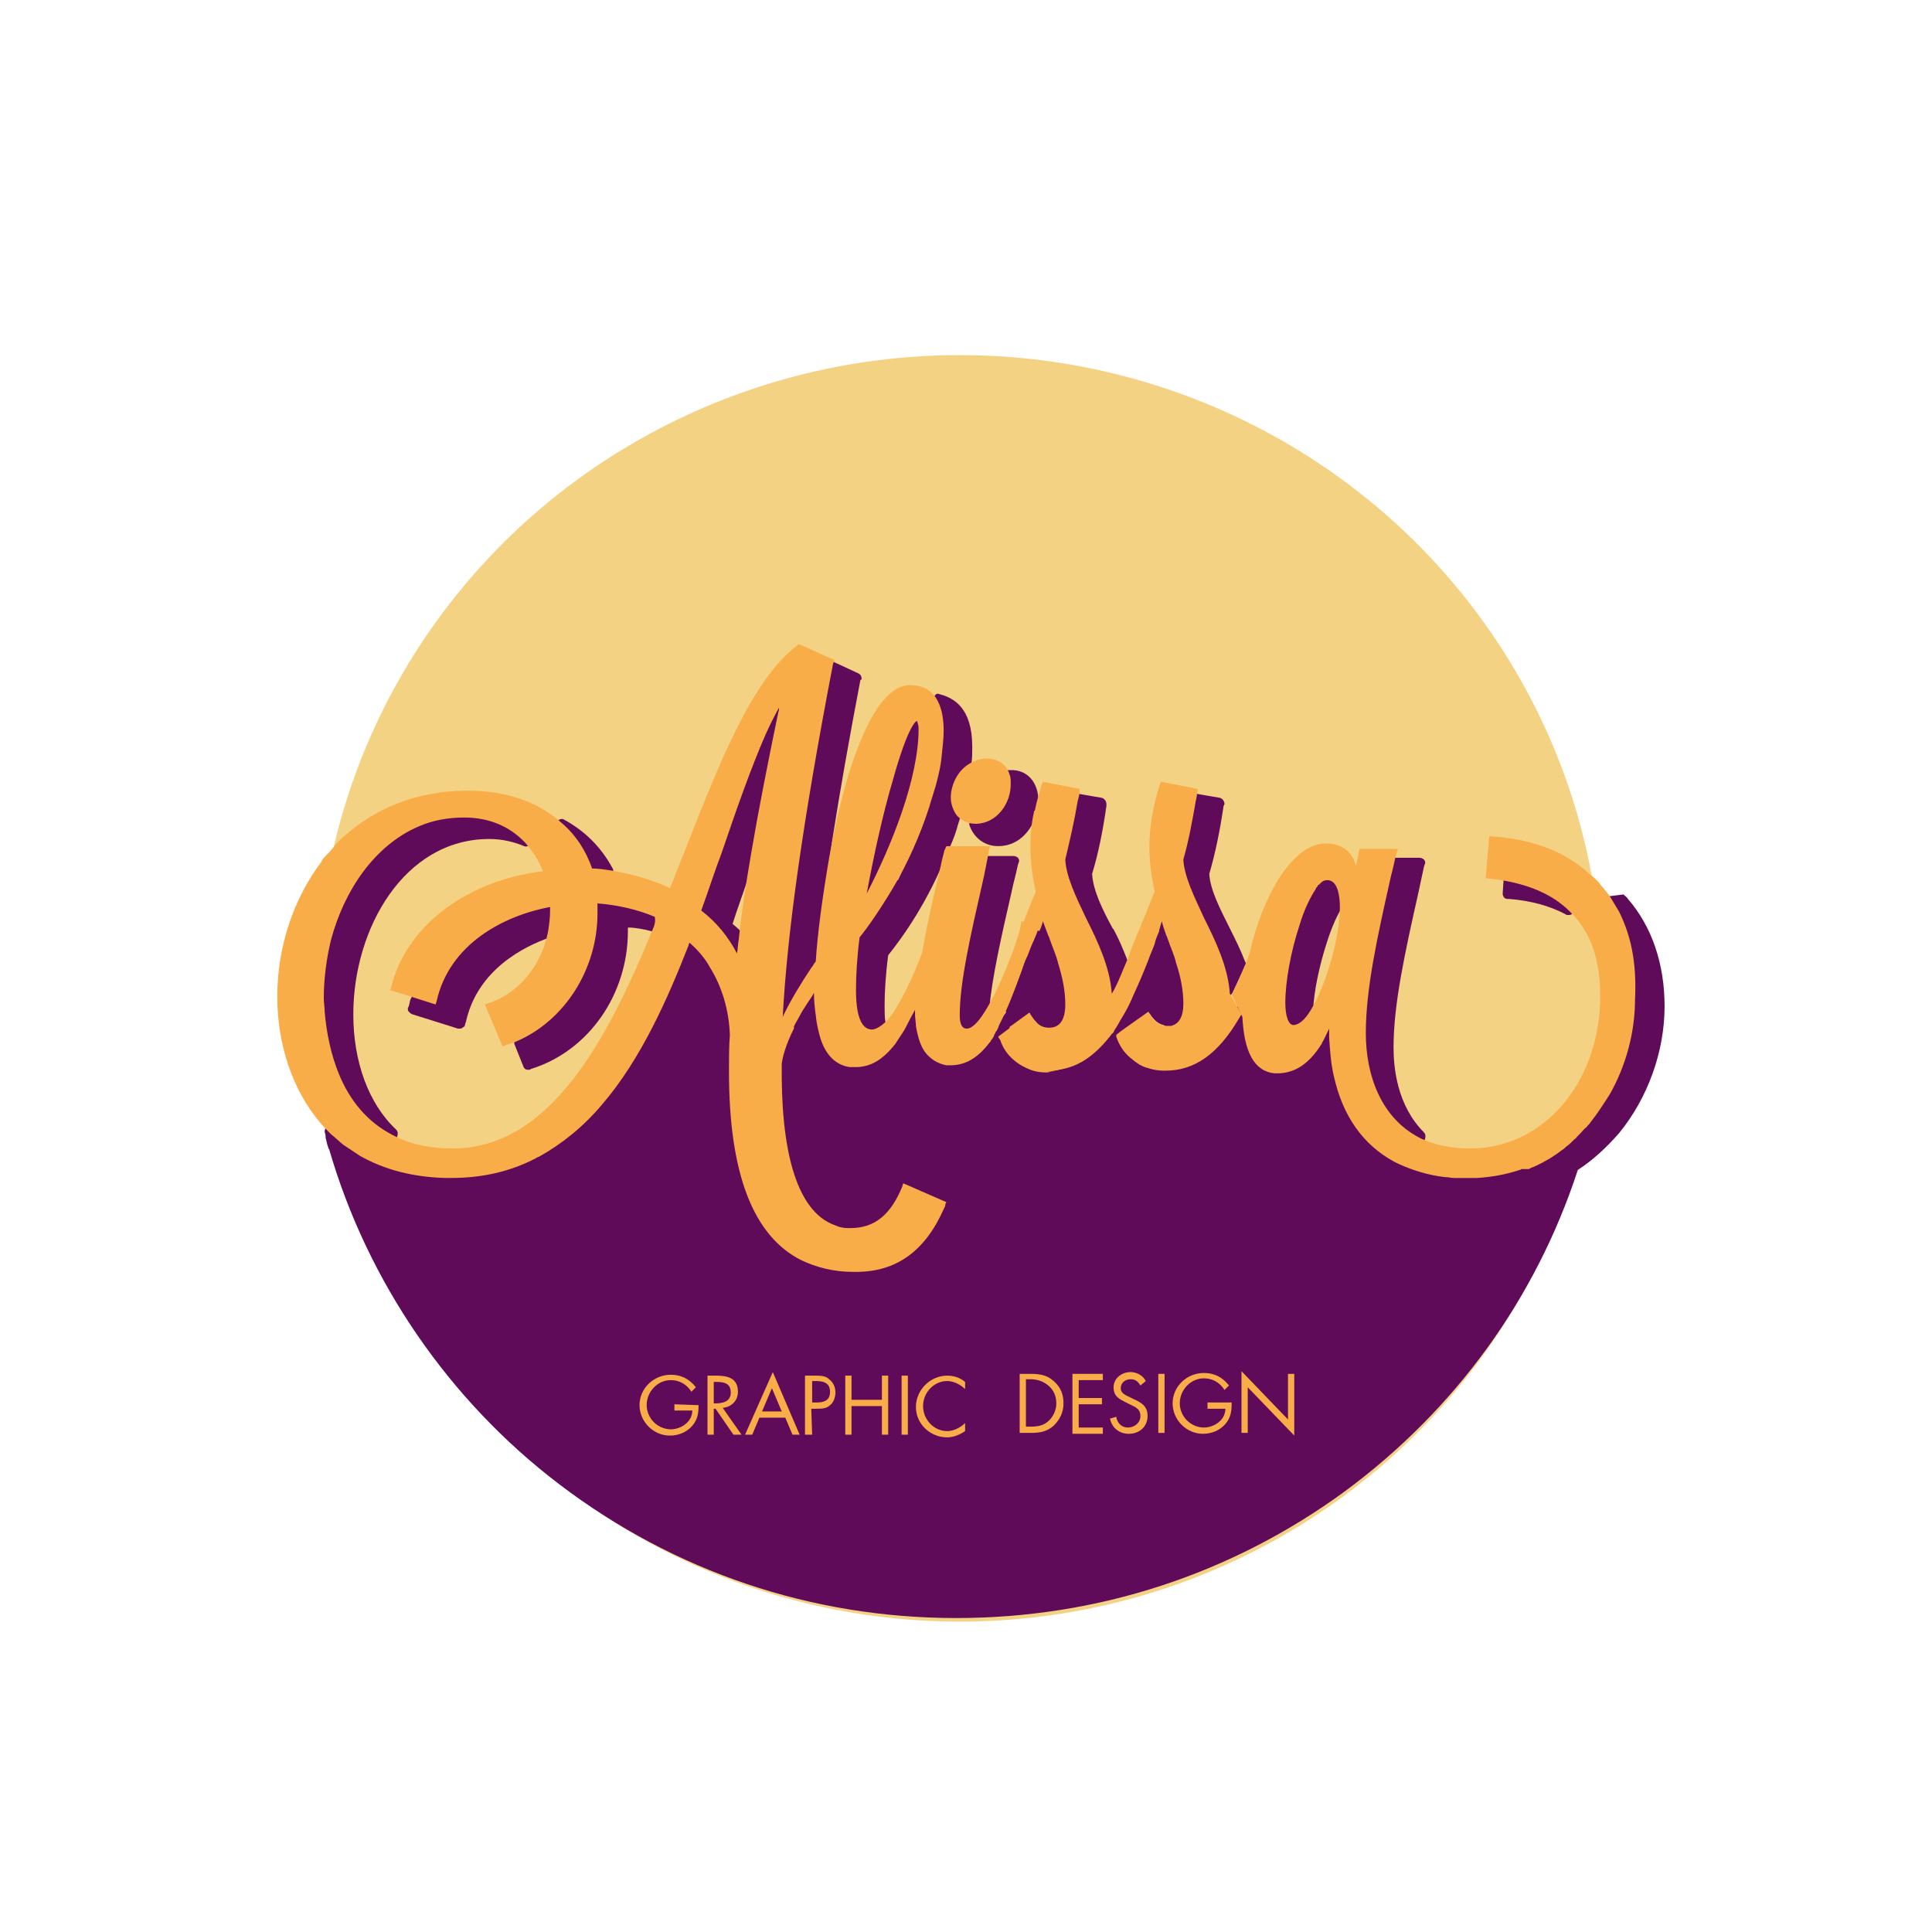 <?xml version="1.0" encoding="utf-8"?>
<!-- Generator: Adobe Illustrator 17.1.0, SVG Export Plug-In . SVG Version: 6.00 Build 0)  -->
<!DOCTYPE svg PUBLIC "-//W3C//DTD SVG 1.1//EN" "http://www.w3.org/Graphics/SVG/1.1/DTD/svg11.dtd">
<svg version="1.1" id="Layer_1" xmlns="http://www.w3.org/2000/svg" xmlns:xlink="http://www.w3.org/1999/xlink" x="0px" y="0px"
	 viewBox="0 0 216 216" enable-background="new 0 0 216 216" xml:space="preserve">
<ellipse fill="#F4D284" cx="107.3" cy="110.5" rx="71.8" ry="70.8"/>
<path fill="#91C84A" d="M73,134L73,134C73,134,73,134,73,134C73,134,73,134,73,134z"/>
<g>
	<g>
		<g>
			<path fill="#600A5A" d="M170,130.3C170,130.3,170,130.3,170,130.3C170.1,130.3,170.1,130.3,170,130.3
				C170.1,130.2,170.1,130.2,170,130.3z M170,130.3C170,130.3,170,130.3,170,130.3C170,130.3,170,130.3,170,130.3
				C170,130.3,170,130.3,170,130.3z M120.8,118.6C120.8,118.6,120.8,118.6,120.8,118.6L120.8,118.6
				C120.8,118.5,120.8,118.5,120.8,118.6z M120.8,118.6L120.8,118.6C120.8,118.5,120.8,118.6,120.8,118.6
				C120.8,118.6,120.8,118.6,120.8,118.6z"/>
			<path fill="#600A5A" d="M170.7,129.4L170.7,129.4L170.7,129.4l0.1,0l0,0v0l0,0l0-0.1C170.8,129.3,170.8,129.3,170.7,129.4z
				 M170.7,129.4C170.6,129.4,170.6,129.4,170.7,129.4c-0.1,0-0.1,0-0.1,0c0,0,0,0,0,0c0,0,0,0-0.1,0c0,0,0,0,0,0
				C170.5,129.4,170.5,129.4,170.7,129.4C170.6,129.4,170.6,129.4,170.7,129.4C170.7,129.4,170.7,129.4,170.7,129.4L170.7,129.4
				C170.7,129.4,170.7,129.4,170.7,129.4z M170.3,129.5L170.3,129.5C170.3,129.5,170.3,129.5,170.3,129.5z M170.3,129.5
				C170.3,129.5,170.3,129.5,170.3,129.5L170.3,129.5C170.2,129.5,170.2,129.5,170.3,129.5c-0.1,0-0.1,0-0.1,0h0
				C170.2,129.6,170.2,129.6,170.3,129.5L170.3,129.5C170.3,129.6,170.3,129.5,170.3,129.5L170.3,129.5L170.3,129.5z M170,130.3
				C170,130.3,170,130.3,170,130.3C170.1,130.3,170.1,130.3,170,130.3C170.1,130.2,170.1,130.2,170,130.3z M170,130.3
				C170,130.3,170,130.3,170,130.3C170,130.3,170,130.3,170,130.3C170,130.3,170,130.3,170,130.3z M169.8,129.7
				C169.8,129.7,169.8,129.7,169.8,129.7C169.8,129.7,169.8,129.7,169.8,129.7C169.8,129.7,169.8,129.7,169.8,129.7z M169.7,129.7
				C169.8,129.7,169.8,129.7,169.7,129.7L169.7,129.7C169.8,129.7,169.7,129.7,169.7,129.7L169.7,129.7z M120.8,118.6
				C120.8,118.6,120.8,118.6,120.8,118.6L120.8,118.6C120.8,118.5,120.8,118.5,120.8,118.6z M120.8,118.6L120.8,118.6
				C120.8,118.5,120.8,118.6,120.8,118.6C120.8,118.6,120.8,118.6,120.8,118.6z"/>
		</g>
		<g>
			<path fill="#600A5A" d="M170,130.3C170,130.3,170,130.3,170,130.3C170.1,130.3,170.1,130.3,170,130.3
				C170.1,130.2,170.1,130.2,170,130.3z M170,130.3C170,130.3,170,130.3,170,130.3C170,130.3,170,130.3,170,130.3
				C170,130.3,170,130.3,170,130.3z"/>
			<path fill="#600A5A" d="M62.1,101.5v0.5c0,0.8-0.1,1.6-0.2,2.3c0,0.2-0.2,0.4-0.4,0.5c-2.9,1-8.1,3.6-9.4,9.4l-0.1,0.3
				c0,0.2-0.1,0.3-0.3,0.4c-0.1,0.1-0.2,0.1-0.3,0.1c-0.1,0-0.1,0-0.2,0l-5.1-1.6c-0.1,0-0.1-0.1-0.2-0.1l0,0
				c-0.1-0.1-0.1-0.1-0.2-0.2c-0.1-0.1-0.1-0.2-0.1-0.3v0c0-0.1,0-0.1,0-0.1l0.1-0.2c0.1-0.3,0.1-0.5,0.2-0.8
				c0.1-0.1,0.1-0.3,0.3-0.4s0.3-0.1,0.4-0.1l1.6,0.5c1.6-6.4,7.8-9.7,13-10.7c0,0,0.1,0,0.1,0c0.1,0,0.1,0,0.2,0
				c0.1,0,0.2,0.1,0.2,0.1l0,0c0.1,0.1,0.1,0.1,0.2,0.2C62.1,101.3,62.1,101.4,62.1,101.5z"/>
			<path fill="#600A5A" d="M108.7,83.5c0,0.6,0,1.3-0.1,1.9c0,0.2-0.1,0.3-0.2,0.4c-1,0.7-1.6,2-1.6,3.2c0,0.6,0.2,1.2,0.5,1.6
				c0.1,0.1,0.1,0.2,0.1,0.4c0,0.1,0,0.1,0,0.2c-0.1,0.4-0.2,0.7-0.3,1c-0.2,0.8-0.5,1.6-0.9,2.5c-0.1,0.1-0.1,0.3-0.2,0.4
				c-2.2,5.7-5.1,9.7-6.7,11.7c-0.3,2.3-0.4,4.2-0.4,5.6c0,0.7,0,1.4,0.1,1.9c0,0.2-0.1,0.4-0.2,0.5c-0.5,0.4-1,0.6-1.4,0.6
				c-2.1,0-2.3-2.8-2.3-4.9c0-1.6,0.1-3.4,0.4-5.9c0-0.1,0.1-0.2,0.1-0.3c0.8-1,2.3-2.9,3.9-5.7c0.1-0.2,0.4-0.4,0.7-0.3
				c0.1,0,0.1,0.1,0.2,0.1c1.7-3.7,4-9.5,4.3-14.4c0,0,0,0,0-0.1c0.1-0.9,0.2-1.7,0.2-2.5c0-1.3-0.2-2.2-0.5-3
				c-0.1-0.2-0.1-0.4,0.1-0.6c0.1-0.2,0.3-0.3,0.5-0.2C106.6,78,108.7,79.1,108.7,83.5z"/>
			<path fill="#600A5A" d="M169.8,129.7C169.8,129.7,169.8,129.7,169.8,129.7C169.8,129.7,169.8,129.7,169.8,129.7
				C169.8,129.7,169.8,129.7,169.8,129.7z M169.7,129.7C169.8,129.7,169.8,129.7,169.7,129.7L169.7,129.7
				C169.8,129.7,169.7,129.7,169.7,129.7L169.7,129.7z M170,130.3C170,130.3,170,130.3,170,130.3C170.1,130.3,170.1,130.3,170,130.3
				C170.1,130.2,170.1,130.2,170,130.3z M170,130.3C170,130.3,170,130.3,170,130.3C170,130.3,170,130.3,170,130.3
				C170,130.3,170,130.3,170,130.3z M170.3,129.5L170.3,129.5C170.3,129.5,170.3,129.5,170.3,129.5z M170.3,129.5
				C170.3,129.5,170.3,129.5,170.3,129.5L170.3,129.5C170.2,129.5,170.2,129.5,170.3,129.5c-0.1,0-0.1,0-0.1,0h0
				C170.2,129.6,170.2,129.6,170.3,129.5L170.3,129.5C170.3,129.6,170.3,129.5,170.3,129.5L170.3,129.5L170.3,129.5z"/>
			<path fill="#600A5A" d="M68.5,97.7C68.4,97.9,68.2,98,68,98c0,0-0.1,0-0.1,0c-0.7-0.1-1.3-0.2-1.9-0.2c-0.2,0-0.4-0.2-0.5-0.4
				c-0.7-1.9-1.7-3.5-3.1-4.8c-0.2-0.2-0.2-0.5-0.1-0.8c0.2-0.2,0.5-0.3,0.7-0.2c2.4,1.3,4.2,3.1,5.5,5.5
				C68.6,97.3,68.6,97.5,68.5,97.7z"/>
			<path fill="#600A5A" d="M73.9,102.7C73.9,102.7,73.9,102.7,73.9,102.7L73.9,102.7L73.9,102.7L73.9,102.7L73.9,102.7
				c0,0.1,0,0.2,0,0.2l0,0v0c-0.1,0.1-0.1,0.3-0.2,0.4c-0.1,0.2-0.1,0.3-0.2,0.5c-0.1,0.3-0.4,0.4-0.7,0.3c-0.8-0.2-1.7-0.4-2.6-0.4
				c0,0.1,0,0.3,0,0.4l0,0c0,7.1-4.4,13.4-10.8,15.4l-0.2,0.1c-0.1,0-0.1,0-0.2,0c-0.2,0-0.4-0.1-0.5-0.4l-1-2.5l0,0l0,0
				c0-0.1,0-0.1,0-0.2l0,0c0,0,0,0,0-0.1c0-0.1,0-0.2,0.1-0.3c0-0.1,0.1-0.1,0.1-0.1l0,0c0.1-0.1,0.1-0.1,0.2-0.2
				c5.2-2.3,8.6-7.8,8.6-13.8l0,0l0,0c0-0.4,0-0.7,0-1c0,0,0,0,0-0.1l0,0c0-0.1,0-0.1,0-0.2c0-0.1,0.1-0.2,0.1-0.2l0,0
				c0.1-0.1,0.1-0.1,0.2-0.1c0.1,0,0.1,0,0.2,0H67c2.4,0.2,4.6,0.7,6.6,1.6c0.1,0,0.2,0.1,0.2,0.2l0,0l0,0l0,0l0,0l0,0l0,0l0,0
				c0,0,0.1,0.1,0.1,0.1l0,0l0,0l0,0l0,0l0,0l0,0l0,0l0,0C73.9,102.5,73.9,102.6,73.9,102.7z"/>
			<path fill="#600A5A" d="M103.2,81.4c-0.1,6.9-4.5,16.1-5.9,18.7c-0.1,0.2-0.3,0.3-0.5,0.3c-0.1,0-0.1,0-0.2,0
				c-0.3-0.1-0.4-0.4-0.4-0.7C97,95.5,98,90.8,99,87.1c2-6.9,2.9-7.1,3.2-7.1c0.1,0,0.2,0,0.3,0C102.9,80.2,103.2,80.7,103.2,81.4z"
				/>
		</g>
		<g>
			<path fill="#600A5A" d="M151.9,115.2c0-5.1,1.3-10.9,2.9-17.6c0.1-0.4,0.2-0.7,0.2-1.1l0-0.1c0.1-0.3,0.3-0.5,0.6-0.5h3.1
				c0.2,0,0.4,0.1,0.5,0.2c0.1,0.1,0.2,0.3,0.1,0.5l-0.1,0.3c-0.2,0.9-0.4,1.9-0.6,2.8c-1.5,6.7-2.8,12.5-2.8,17.4
				c0,2.3,0.4,6.5,3.4,9.5c0.2,0.2,0.2,0.5,0.1,0.8c-0.1,0.2-0.3,0.2-0.5,0.2c-0.1,0-0.2,0-0.2-0.1
				C154.3,125.5,151.9,121,151.9,115.2z"/>
			<path fill="#600A5A" d="M143,112.1c0-2.4,0.6-5.9,1.6-8.9c0.6-1.7,1.2-3.2,1.8-4.1c0.1-0.1,0.1-0.2,0.2-0.3
				c0.1-0.1,0.2-0.2,0.2-0.3c0.4-0.5,0.9-0.8,1.3-0.8c0.7,0,1.9,0.5,1.9,3.6l0,0l0,0v0.1c0,0.1-0.1,0.2-0.1,0.3
				c-0.5,0.8-1.1,2.2-1.6,3.8c-0.8,2.5-1.4,5.3-1.5,7.5c0,0.1,0,0.2-0.1,0.3c-0.8,1.3-1.6,1.9-2.4,1.9
				C143.8,115.2,143,114.7,143,112.1z"/>
			<path fill="#600A5A" d="M133.9,102.6c-1.2-2.4-2.3-4.6-2.4-6.7c0-0.1,0-0.1,0-0.2c0.6-2.2,1-4.3,1.4-6.5c0-0.2,0.1-0.3,0.2-0.4
				c0.1-0.1,0.3-0.1,0.4-0.1l2.9,0.5c0.3,0.1,0.5,0.4,0.5,0.7l-0.1,0.2c-0.4,2.7-0.9,5.2-1.6,7.6c0.1,1.8,1.2,3.9,2.3,6.1
				c0.6,1.2,1.2,2.4,1.7,3.7c0.1,0.1,0.1,0.3,0,0.4c-0.5,1.2-1,2.2-1.4,3.1c-0.1,0.2-0.3,0.3-0.5,0.3c-0.1,0-0.1,0-0.1,0
				c-0.2-0.1-0.4-0.3-0.5-0.5C136.6,108.1,135.2,105.2,133.9,102.6z"/>
			<path fill="#600A5A" d="M122.2,117.6C122.2,117.6,122.1,117.6,122.2,117.6C122.1,117.6,122.1,117.6,122.2,117.6
				C122.1,117.6,122.2,117.6,122.2,117.6z"/>
			<path fill="#600A5A" d="M120.7,102.6c-1.2-2.4-2.3-4.6-2.4-6.7c0-0.1,0-0.1,0-0.2c0.5-2,1-4.1,1.4-6.5c0-0.2,0.1-0.3,0.2-0.4
				c0.1-0.1,0.3-0.1,0.4-0.1l2.9,0.5c0.3,0.1,0.5,0.4,0.5,0.7l0,0.2c-0.4,2.8-0.9,5.3-1.6,7.6c0.1,1.8,1.1,3.9,2.3,6.1l0.1,0.1
				c0.6,1.1,1.1,2.3,1.6,3.6c0.1,0.1,0.1,0.3,0,0.4c-0.5,1.2-1,2.2-1.4,3.1c-0.1,0.2-0.3,0.3-0.5,0.3c-0.1,0-0.1,0-0.1,0
				c-0.2-0.1-0.4-0.3-0.5-0.5C123.4,108,122,105.2,120.7,102.6L120.7,102.6z"/>
			<path fill="#600A5A" d="M106.6,113.4c0-3.8,1.2-9.1,2.7-15.7c0.1-0.4,0.2-0.9,0.3-1.4l0-0.1c0.1-0.3,0.3-0.5,0.6-0.5h3.1
				c0.2,0,0.4,0.1,0.5,0.2c0.1,0.1,0.2,0.3,0.1,0.5l-0.1,0.3c-0.2,1-0.5,2-0.7,3c-1.2,5.2-2.2,9.7-2.5,13.1c0,0.1,0,0.2-0.1,0.2
				c-0.9,1.5-1.7,2.2-2.5,2.2C107.3,115.6,106.6,115.2,106.6,113.4z"/>
			<path fill="#600A5A" d="M86.8,113.9c0.5-9.8,2.3-22.3,5.6-39.5c0-0.2,0.1-0.3,0.3-0.4c0.2-0.1,0.4-0.1,0.5,0l2.8,1.3
				c0.2,0.1,0.4,0.4,0.3,0.7L96.2,76c-2.5,13.1-4.2,23.7-5,32.3c0,0.1,0,0.2-0.1,0.3c-1.5,2.3-2.6,4.2-3.2,5.6
				c-0.1,0.2-0.3,0.4-0.5,0.4c-0.1,0-0.1,0-0.1,0C86.9,114.4,86.8,114.2,86.8,113.9z"/>
			<path fill="#600A5A" d="M77.7,101.8c0-0.1,0-0.1,0-0.2c0,0,0-0.1,0-0.1c0-0.1,0-0.1,0-0.1c0.7-1.8,1.3-3.6,1.9-5.4L80,95
				c1.6-4.6,3.2-9.3,5-13.2c0,0,0,0,0,0v0c0.4-0.8,0.9-1.6,1.4-2.4c0,0,0.1-0.1,0.1-0.1c0.1-0.1,0.1-0.1,0.2-0.1
				c0.1,0,0.2-0.1,0.3-0.1c0.1,0,0.1,0,0.2,0.1s0.1,0.1,0.2,0.1c0.1,0.1,0.1,0.1,0.1,0.2c0,0.1,0.1,0.2,0.1,0.2v0c0,0,0,0.1,0,0.1
				c-1.2,5.8-2.2,10.9-3,15.5c0,0,0,0.1,0,0.1c-0.1,0.4-0.3,0.8-0.4,1.1l-0.7,2.1c-0.5,1.5-1.1,3.1-1.6,4.7c0.4,0.3,0.8,0.7,1.2,1.1
				l0,0c0.1,0.1,0.1,0.1,0.1,0.2c0,0.1,0,0.1,0,0.2c0,0,0,0,0,0.1v0c-0.1,0.5-0.1,0.9-0.2,1.4l0,0.2c0,0.2-0.2,0.5-0.5,0.5
				c0,0-0.1,0-0.1,0c-0.2,0-0.4-0.1-0.5-0.3c-1-1.8-2.2-3.3-3.8-4.6c0,0-0.1-0.1-0.1-0.1C77.8,102,77.7,101.9,77.7,101.8z"/>
			<path fill="#600A5A" d="M37.3,120.3c-0.9-2.1-1.5-4.6-1.6-7.2c0-0.5-0.1-1-0.1-1.5c0-2.3,0.3-4.5,0.9-6.7c1.6-6.3,5.3-11,10.1-13
				c1.7-0.7,3.5-1.1,5.3-1.1c2.9,0,5.4,1,7.3,2.9c0.2,0.2,0.2,0.5,0.1,0.7c-0.2,0.2-0.5,0.3-0.7,0.2c-1.2-0.5-2.5-0.8-3.9-0.8
				c-9.5,0-15.2,10-15.2,19.6c0,5.3,1.7,10,4.8,12.9c0.2,0.2,0.2,0.5,0.1,0.8c-0.1,0.2-0.3,0.2-0.5,0.2c-0.1,0-0.2,0-0.3-0.1
				C40.7,125.9,38.6,123.5,37.3,120.3C37.3,120.3,37.3,120.3,37.3,120.3z"/>
		</g>
		<g>
			<path fill="#600A5A" d="M120.8,118.6C120.8,118.6,120.8,118.6,120.8,118.6C120.8,118.6,120.8,118.6,120.8,118.6
				C120.8,118.6,120.8,118.6,120.8,118.6C120.8,118.6,120.8,118.6,120.8,118.6z"/>
			<path fill="#600A5A" d="M122.2,117.6C122.2,117.6,122.1,117.6,122.2,117.6C122.1,117.6,122.1,117.6,122.2,117.6
				C122.1,117.6,122.2,117.6,122.2,117.6z"/>
			<path fill="#600A5A" d="M122.3,117.5L122.3,117.5C122.3,117.5,122.3,117.5,122.3,117.5L122.3,117.5z"/>
			<path fill="#600A5A" d="M170,130.3C170,130.3,170,130.3,170,130.3C170.1,130.3,170.1,130.3,170,130.3
				C170.1,130.2,170.1,130.2,170,130.3z M170,130.3C170,130.3,170,130.3,170,130.3C170,130.3,170,130.3,170,130.3
				C170,130.3,170,130.3,170,130.3z M170.9,129.3L170.9,129.3L170.9,129.3C170.9,129.3,170.9,129.3,170.9,129.3z M170.8,129.3
				C170.8,129.3,170.8,129.3,170.8,129.3C170.8,129.3,170.8,129.3,170.8,129.3L170.8,129.3z M170.7,129.4
				C170.7,129.4,170.7,129.4,170.7,129.4C170.6,129.4,170.6,129.4,170.7,129.4c-0.1,0.1-0.1,0.1-0.1,0.1
				C170.6,129.4,170.7,129.5,170.7,129.4c0.1,0,0.1,0,0.1,0L170.7,129.4L170.7,129.4z M170.5,129.5
				C170.5,129.5,170.5,129.5,170.5,129.5C170.5,129.5,170.5,129.5,170.5,129.5C170.5,129.5,170.5,129.5,170.5,129.5z"/>
			<path fill="#600A5A" d="M170,130.3C170,130.3,170,130.3,170,130.3C170,130.3,170,130.3,170,130.3C170,130.3,170,130.3,170,130.3
				C170,130.3,170,130.3,170,130.3z M182,100.5c-0.1-0.2-0.3-0.3-0.5-0.5l-2.4,0.3c0.1,0.1,0.1,0.2,0.2,0.3c0.3,0.5,0.6,1,0.9,1.5
				c1.3,2.5,1.9,5.4,1.9,8.7c0,3.5-1,7.2-2.7,10.3c-0.6,1.1-1.3,2.2-2.1,3.1c-0.1,0.1-0.2,0.3-0.4,0.5l0,0l0,0
				c-0.2,0.2-0.4,0.4-0.6,0.7l0,0c-0.1,0.1-0.3,0.3-0.4,0.4c0,0-0.1,0-0.1,0.1l-0.1,0.1c0,0-0.1,0-0.1,0l0,0
				c-0.3,0.2-0.5,0.5-0.8,0.7c-0.2,0.1-0.4,0.3-0.5,0.4c-0.9,0.7-1.9,1.3-2.9,1.8l-0.2,0.1c0,0-0.1,0-0.2,0.1c0,0,0,0,0,0h0
				c-0.1,0.1-0.2,0.1-0.2,0.2c-0.1,0-0.2,0-0.3,0h0c0,0,0,0,0,0h-0.1c0,0,0,0-0.1,0c0,0,0,0-0.1,0c0,0,0,0,0,0h0c0,0,0,0-0.1,0h0
				c0,0,0,0,0,0h-0.1c0,0,0,0,0,0c0,0,0,0,0,0c0,0,0,0,0,0c0,0,0,0,0,0c0,0,0,0,0,0c0,0,0,0,0,0c0,0-0.1,0-0.1,0l-0.1,0
				c-1.5,0.5-3,0.8-4.7,0.9c-0.3,0-0.6,0-0.8,0h-1.2c-0.1,0-0.3,0-0.4,0c-0.3,0-0.7,0-1-0.1c-0.3,0-0.5,0-0.8-0.1
				c-1.8-0.3-3.3-0.8-4.7-1.5c-3.4-1.8-5.5-4.9-6.5-9.3c-0.3-1.2-0.4-2.6-0.5-4.1v0c0-0.3,0-0.7,0-1c0-0.2-0.2-0.5-0.4-0.5
				c-0.2-0.1-0.5,0-0.6,0.2c0,0,0,0.1-0.1,0.1c-0.3,0.6-0.5,1.1-0.8,1.5c0,0,0,0,0,0l-0.1,0.1c-1.2,1.9-2.7,2.9-4.4,2.9h-0.2
				c0,0,0,0-0.1,0c-0.9,0-1.6-0.5-2.2-1.5c-0.5-1-0.9-2.4-0.9-4.2c0-0.3-0.2-0.5-0.4-0.5c-0.2-0.1-0.5,0-0.6,0.3
				c-0.1,0.1-0.2,0.3-0.3,0.4c0,0,0,0.1,0,0.1c-2.2,3.7-4.6,5.5-7.7,5.5h-0.1c0,0,0,0,0,0c-0.6,0-1.1-0.1-1.6-0.3
				c-0.7-0.2-1.3-0.6-1.8-1.1c-0.5-0.5-0.9-1.1-1.2-1.8l0.8-0.6c0,0,0.1,0,0.1,0l1.9-1.4c0.1,0.1,0.2,0.3,0.3,0.4
				c0.4,0.5,0.8,0.8,1.3,0.9l0.7,0.6c0,0,5.9-2.6,5.4-3.6c-0.3-0.7-2.9-5.1-4.6-8.1c-0.9-1.6-1.6-2.8-1.6-2.8
				c-0.1,0.2-3.6,9.8-3.7,10.1c-0.4,0.7-0.7,1.4-1.1,2c-0.2,0.3-0.4,0.7-0.6,1.1h-0.1c-0.2,0-0.4,0.1-0.5,0.2
				c-0.1,0.2-0.2,0.3-0.4,0.5c-1.8,2.3-3.8,3.5-6.1,3.7h-0.1c0,0,0,0,0,0h0c-0.5,0-1-0.1-1.6-0.3c-0.5-0.2-1-0.4-1.4-0.7
				c-0.7-0.5-1.3-1.2-1.6-2c0-0.1,0-0.1-0.1-0.1l0.7-0.5l0.4,0.9l5,0.2l3.1-4l-2.8-5.6c-0.2-0.6-0.4-1.3-0.7-1.9l0-0.1
				c-0.1-0.2-0.1-0.3-0.2-0.5c-0.1-0.2-0.3-0.4-0.6-0.4l-0.9-1.8l-4.7,10.7l0.5,1c0,0-0.1,0-0.1,0.1l-0.5,0.6
				c-0.1,0-0.1,0.1-0.1,0.1c-0.1,0.2-0.3,0.5-0.4,0.8c0,0,0,0.1,0,0.1c0,0,0,0,0,0c0,0,0,0,0,0.1c-0.1,0.2-0.3,0.5-0.4,0.7
				c0,0,0,0,0,0c-0.1,0.1-0.2,0.2-0.2,0.3c-1.2,1.5-2.3,2.2-3.8,2.2h-0.2c0,0,0,0-0.1,0H106c0,0,0,0-0.1,0c-0.9-0.1-1.5-0.5-2-1.2
				c-0.4-0.6-0.8-1.5-0.9-2.7c-0.1-0.5-0.1-0.9-0.1-1.2c0-0.2-0.2-0.5-0.4-0.5c-0.2-0.1-0.5,0-0.7,0.2l-0.5,0.7
				c-0.2,0.3-0.4,0.5-0.5,0.7c0,0-0.1,0.1-0.1,0.1c-0.3,0.5-0.6,1-1,1.5c-0.1,0.1-0.1,0.2-0.2,0.3l0,0c-1.3,1.6-2.5,2.4-4,2.4h-0.3
				c-0.1,0-0.2,0-0.4,0c-1.4-0.2-2.3-1.2-2.8-2.9c-0.2-0.7-0.4-1.5-0.5-2.4c-0.1-0.7-0.1-1.5-0.1-2.5c0-0.2-0.2-0.5-0.4-0.5
				c-0.2-0.1-0.5,0-0.7,0.2c-0.3,0.4-0.5,0.8-0.7,1.1c-0.3,0.4-0.5,0.9-0.8,1.3c-0.3,0.5-0.6,1-0.8,1.5c-1.1,2-1.4,3.4-1.5,4.2v1.8
				c0.2,10,2.3,15.7,6.4,17c0.5,0.2,1,0.3,1.6,0.3h0.4c2.8,0,4.8-1.6,6.2-4.8l3.9,1.4c0,0.1-0.1,0.2-0.1,0.2c-1.9,4.4-5,6.7-9.2,6.7
				h-0.4c-2.1-0.1-4-0.5-5.5-1.3c-5.2-2.6-7.8-9.4-7.8-20.6c0-1.2,0-2.4,0.1-3.7v-0.6c-0.1-2.9-0.8-5.5-2.2-7.7c0,0,0-0.1,0-0.1
				c-0.7-1.1-1.5-2-2.5-2.9c-0.1-0.1-0.3-0.2-0.5-0.1c-0.2,0.1-0.3,0.2-0.4,0.4c0,0.1-0.1,0.2-0.1,0.3c0,0.1-0.1,0.2-0.1,0.3
				c-1.9,5-5,12.2-9.5,17.5c-2.1,2.5-4.4,4.4-6.9,5.7c-0.1,0.1-0.2,0.1-0.3,0.2c-2.8,1.4-5.9,2.2-9.3,2.2h-0.5c0,0-0.1,0-0.1,0
				c-3.5-0.1-6.7-0.9-9.3-2.4c-0.6-0.4-1.2-0.7-1.7-1.1c-0.5-0.4-1-0.8-1.4-1.2c-0.2-0.2-0.5-0.2-0.7-0.1c-0.2,0.1-0.3,0.4-0.3,0.6
				c0,0.2,0.1,0.3,0.1,0.5l0,0.2c0.1,0.3,0.1,0.5,0.2,0.8l0.1,0.3c0,0.1,0,0.1,0.1,0.2c4.3,14.8,13.4,28.1,25.8,37.5
				c12.8,9.7,28.1,14.9,44.3,14.9c15.8,0,30.8-4.9,43.5-14.2c12.3-9.1,21.3-21.5,26-35.9c1.7-1.1,3.2-2.5,4.6-4.1
				c3.2-3.9,5.1-9.1,5.1-14.2C186.1,107.8,184.7,103.6,182,100.5z M170.4,130.2C170.4,130.2,170.4,130.1,170.4,130.2
				C170.4,130.1,170.4,130.1,170.4,130.2C170.4,130.2,170.4,130.2,170.4,130.2z"/>
			<path fill="#600A5A" d="M168.5,100.5c-0.3,0-0.5-0.3-0.5-0.6l0.1-1.5c0-0.2,0.1-0.3,0.2-0.4c0.1-0.1,0.3-0.1,0.5-0.1
				c2.9,0.6,5.2,1.8,6.9,3.4c0.2,0.2,0.2,0.5,0.1,0.8c-0.1,0.2-0.3,0.2-0.5,0.2c-0.1,0-0.2,0-0.3-0.1c-1.7-0.9-3.8-1.5-6.3-1.7
				L168.5,100.5z"/>
		</g>
		<g>
			<path fill="#600A5A" d="M124.7,115.6L124.7,115.6C124.7,115.6,124.7,115.6,124.7,115.6L124.7,115.6z"/>
		</g>
		<g>
			<path fill="#600A5A" d="M170,130.3C170,130.3,170,130.3,170,130.3C170.1,130.3,170.1,130.3,170,130.3
				C170.1,130.2,170.1,130.2,170,130.3z M170,130.3C170,130.3,170,130.3,170,130.3C170,130.3,170,130.3,170,130.3
				C170,130.3,170,130.3,170,130.3z M120.8,118.6C120.8,118.6,120.8,118.6,120.8,118.6L120.8,118.6
				C120.8,118.5,120.8,118.5,120.8,118.6z M120.8,118.6L120.8,118.6C120.8,118.5,120.8,118.6,120.8,118.6
				C120.8,118.6,120.8,118.6,120.8,118.6z"/>
			<path fill="#600A5A" d="M170.7,129.4L170.7,129.4L170.7,129.4l0.1,0l0,0v0l0,0l0-0.1C170.8,129.3,170.8,129.3,170.7,129.4z
				 M170.7,129.4C170.6,129.4,170.6,129.4,170.7,129.4c-0.1,0-0.1,0-0.1,0c0,0,0,0,0,0c0,0,0,0-0.1,0c0,0,0,0,0,0
				C170.5,129.4,170.5,129.4,170.7,129.4C170.6,129.4,170.6,129.4,170.7,129.4C170.7,129.4,170.7,129.4,170.7,129.4L170.7,129.4
				C170.7,129.4,170.7,129.4,170.7,129.4z M170.3,129.5L170.3,129.5C170.3,129.5,170.3,129.5,170.3,129.5z M170.3,129.5
				C170.3,129.5,170.3,129.5,170.3,129.5L170.3,129.5C170.2,129.5,170.2,129.5,170.3,129.5c-0.1,0-0.1,0-0.1,0h0
				C170.2,129.6,170.2,129.6,170.3,129.5L170.3,129.5C170.3,129.6,170.3,129.5,170.3,129.5L170.3,129.5L170.3,129.5z M170,130.3
				C170,130.3,170,130.3,170,130.3C170.1,130.3,170.1,130.3,170,130.3C170.1,130.2,170.1,130.2,170,130.3z M170,130.3
				C170,130.3,170,130.3,170,130.3C170,130.3,170,130.3,170,130.3C170,130.3,170,130.3,170,130.3z M169.8,129.7
				C169.8,129.7,169.8,129.7,169.8,129.7C169.8,129.7,169.8,129.7,169.8,129.7C169.8,129.7,169.8,129.7,169.8,129.7z M169.7,129.7
				C169.8,129.7,169.8,129.7,169.7,129.7L169.7,129.7C169.8,129.7,169.7,129.7,169.7,129.7L169.7,129.7z M120.8,118.6
				C120.8,118.6,120.8,118.6,120.8,118.6L120.8,118.6C120.8,118.5,120.8,118.5,120.8,118.6z M120.8,118.6L120.8,118.6
				C120.8,118.5,120.8,118.6,120.8,118.6C120.8,118.6,120.8,118.6,120.8,118.6z"/>
		</g>
	</g>
	<g>
		<g>
			<path fill="#600A5A" d="M116.1,89.6c0,0.3,0,0.6-0.1,0.9c-0.4,2-1.9,4.1-4.4,4.1c-1.5,0-2.7-0.9-3.2-2.3c-0.1-0.2,0-0.4,0.1-0.5
				c0.1-0.1,0.3-0.2,0.5-0.2c2-0.1,3.3-2,3.3-3.8c0-0.3-0.1-0.7-0.1-0.9c-0.1-0.2,0-0.3,0.1-0.5c0.1-0.1,0.2-0.2,0.4-0.3
				c0.1,0,0.2,0,0.2,0C114.8,86,116.1,87.4,116.1,89.6z"/>
		</g>
	</g>
</g>
<g>
	<g>
		<path fill="#F9AD48" d="M86.9,119.9L86.9,119.9C86.9,119.9,86.9,119.9,86.9,119.9C86.8,119.9,86.8,119.9,86.9,119.9z"/>
	</g>
	<g>
		<path fill="#F9AD48" d="M86.8,119.9C86.8,119.9,86.8,119.9,86.8,119.9L86.8,119.9L86.8,119.9z"/>
		<path fill="#F9AD48" d="M170.7,130.1C170.7,130.1,170.7,130.1,170.7,130.1L170.7,130.1C170.7,130.1,170.7,130.1,170.7,130.1z
			 M112.9,114.8L112.9,114.8c0.1,0,0.1-0.1,0.1-0.1L112.9,114.8z M124.1,115.2c-1.8,2.5-4,4.3-7,4.5h0.1c0.4,0,0.7,0,1.1-0.1
			c0,0,0,0,0,0c2.5-0.3,4.4-1.9,6-4c0,0,0-0.1,0.1-0.1L124.1,115.2z M105.8,94.6L105.8,94.6l0,0.2c0,0.1,0,0.2-0.1,0.2
			C105.7,94.9,105.8,94.7,105.8,94.6L105.8,94.6z"/>
		<path fill="#F9AD48" d="M181,101.9c-0.3-0.5-0.6-1-0.9-1.5c-0.3-0.5-0.7-0.9-1-1.3c-0.1-0.1-0.2-0.2-0.3-0.4
			c-0.2-0.2-0.3-0.3-0.5-0.5c-0.2-0.2-0.4-0.3-0.6-0.5c-2.7-2.5-6.4-3.9-11-4.2l-0.2,0l-0.4,4.7l0.2,0c0.9,0.1,1.7,0.2,2.6,0.4
			c2.8,0.6,5,1.7,6.6,3.3c2.3,2.2,3.4,5.3,3.4,9.4c0,0.3,0,0.6,0,0.9c-0.2,4.3-1.6,8.2-4.1,11.2c-2.7,3.2-6.4,5-10.4,5
			c-2.2,0-4-0.4-5.5-1.1c-4.5-2.2-6.2-7.1-6.2-11.8c0-5,1.3-10.8,2.8-17.5c0.1-0.4,0.2-0.8,0.3-1.2c0.1-0.5,0.2-1,0.4-1.6l0.1-0.3
			h-4.3l-0.3,1.4l-0.1,0.5c-0.1-0.2-0.1-0.4-0.2-0.6c-0.6-1.3-1.7-1.9-3.2-1.9c-1.8,0-3.6,1.4-5.2,3.9c-1.4,2.2-2.6,5.2-3.3,8.4
			c-0.2,0.6-0.4,1.1-0.6,1.6c-0.5,1.2-1,2.2-1.4,3l1.2,2.5c0.1,1.9,0.4,3.4,1,4.5c0.6,1.1,1.5,1.7,2.6,1.8h0.2c0,0,0,0,0.1,0
			c1.9,0,3.5-1,4.9-3.2c0,0,0.1-0.1,0.1-0.2c0.3-0.5,0.5-1,0.8-1.6c0,0,0,0,0,0c0,0,0,0,0,0c0,0.3,0,0.7,0,1
			c0.1,1.5,0.2,2.9,0.5,4.2c1,4.6,3.3,7.8,6.8,9.7c1.4,0.7,3.1,1.3,4.9,1.6c0.2,0,0.5,0.1,0.8,0.1c0.3,0,0.6,0.1,1,0.1
			c0.1,0,0.3,0,0.4,0h0.2c0.2,0,0.4,0,0.5,0h0.5c0.3,0,0.6,0,0.9,0c1.7-0.1,3.3-0.4,4.8-0.9c0,0,0.1,0,0.2-0.1c0,0,0.1,0,0.2,0
			c0,0,0.1,0,0.1,0c0,0,0,0,0,0c0,0,0,0,0,0h0c0,0,0,0,0,0h0.1c0,0,0,0,0,0c0,0,0,0,0,0h0.1c0,0,0,0,0,0c0,0,0,0,0,0h0
			c0,0,0,0,0.1,0c0,0,0,0,0,0h0c0,0,0,0,0,0c0,0,0.1,0,0.1,0c0,0,0.1,0,0.1,0c0.1,0,0.2-0.1,0.2-0.1c0.2-0.1,0.3-0.1,0.5-0.2
			c1.1-0.5,2.1-1.1,3-1.8c0.2-0.1,0.4-0.3,0.5-0.4c0.3-0.2,0.6-0.5,0.9-0.8c0,0,0,0,0.1-0.1c0.1,0,0.1-0.1,0.2-0.2
			c0.1-0.1,0.3-0.3,0.4-0.4c0.2-0.2,0.4-0.5,0.7-0.7l0,0c0.1-0.2,0.3-0.3,0.4-0.5c0.8-1,1.5-2.1,2.2-3.2c1.8-3.2,2.8-6.9,2.8-10.6
			C183,107.5,182.3,104.5,181,101.9z M146.5,113c-0.6,1-1.3,1.6-1.9,1.6c-0.5,0-0.9-0.9-0.9-2.5c0-2.3,0.6-5.7,1.6-8.7
			c0.5-1.7,1.2-3.1,1.8-4c0-0.1,0.1-0.2,0.2-0.3c0-0.1,0.1-0.2,0.2-0.2c0.3-0.4,0.6-0.5,0.9-0.5c1.2,0,1.4,1.9,1.4,3
			C149.8,104.9,148.2,110.3,146.5,113z M127.7,103.2L127.7,103.2C127.7,103.2,127.7,103.2,127.7,103.2L127.7,103.2z"/>
		<path fill="#F9AD48" d="M124.1,115.2c-1.8,2.5-4,4.3-7,4.5h0.1c0.4,0,0.7,0,1.1-0.1c0,0,0,0,0,0
			C120.7,119,122.5,117.4,124.1,115.2l0.2,0.4c0,0,0-0.1,0.1-0.1L124.1,115.2z M112.9,114.8L112.9,114.8c0.1,0,0.1-0.1,0.1-0.1
			L112.9,114.8C112.9,114.8,112.9,114.8,112.9,114.8z M113.3,106.2L113.3,106.2c-1.2,3.2-2.3,5.5-3.2,6.9c-0.8,1.3-1.5,1.9-2,1.9
			c-0.2,0-0.8,0-0.8-1.5c0-3.7,1.2-8.9,2.7-15.5c0.1-0.5,0.2-1,0.3-1.5c0.1-0.5,0.2-1,0.3-1.6l0.1-0.3h-4.9c0,0.1,0,0.1-0.1,0.2
			c0,0.1,0,0.2-0.1,0.2c-0.1,0.5-0.3,1.1-0.4,1.7c-0.6,2.6-1.5,6.2-2.1,9.8c-1.2,3.2-2.3,5.2-3.1,6.5c-0.5,0.8-1,1.3-1.4,1.6
			c-0.4,0.3-0.8,0.5-1.1,0.5c-0.7,0-1.8-0.5-1.8-4.4c0-1.6,0.1-3.5,0.4-5.9c0.9-1.1,2.3-3.1,3.9-5.8c1.4-2.4,2.8-5.4,3.9-8.8
			c0.1-0.4,0.4-1.3,0.7-2.3c0.3-1.1,0.6-2.3,0.7-3.6c0.1-0.9,0.2-1.8,0.2-2.6c0-1.3-0.2-2.4-0.6-3.2c-0.6-1.3-1.7-1.9-3.2-1.9
			c-3.5,0-6.8,7.1-9,19.3c-0.8,4.7-1.3,8.5-1.5,11.6c-0.2,0.2-0.3,0.5-0.5,0.7c-1.2,1.8-2.4,3.8-3.2,5.5c0,0.1-0.1,0.1-0.1,0.2
			l1.3,1v0c0.2-0.5,0.5-0.9,0.8-1.5c0.2-0.4,0.5-0.8,0.8-1.3c0.2-0.3,0.5-0.7,0.7-1.1c0,0.9,0.1,1.8,0.2,2.5c0.1,1,0.3,1.8,0.5,2.5
			c0.6,2,1.8,3.1,3.3,3.3c0.1,0,0.3,0,0.4,0c0,0,0,0,0,0c0.1,0,0.2,0,0.3,0c1.6,0,3-0.8,4.4-2.6c0.1-0.1,0.1-0.2,0.2-0.3
			c0.3-0.5,0.7-1,1-1.6c0.3-0.6,0.6-1.2,1-1.9c0,0.2,0,0.3,0,0.5c0,0.5,0.1,0.9,0.1,1.3c0.2,1.2,0.5,2.2,1,2.9
			c0.6,0.8,1.4,1.3,2.4,1.5c0.1,0,0.1,0,0.2,0h0.3c1.6,0,3-0.8,4.3-2.5c0.1-0.1,0.2-0.2,0.2-0.3c0.2-0.2,0.3-0.4,0.4-0.7
			c0,0,0.1-0.1,0.1-0.2c0,0,0,0,0,0c0.2-0.2,0.3-0.5,0.4-0.8c0.9-1.7,1.7-3.8,2.5-6c0.2-0.6,0.4-1.2,0.7-1.8l0,0
			c0.2-0.5,0.4-1.1,0.7-1.7c0.2-0.5,0.4-0.9,0.5-1.4l-1.9-0.7C114,104.3,113.6,105.3,113.3,106.2z M99.8,87.3
			c1.8-6.5,2.7-6.7,2.7-6.7c0,0,0.2,0.3,0.2,0.9c0,5.5-3,13-5.8,18.4C97.7,95.6,98.7,91,99.8,87.3z"/>
		<path fill="#F9AD48" d="M138.8,113.4c-0.1,0.2-0.2,0.3-0.3,0.5c-2.3,3.9-4.9,5.8-8.2,5.8h-0.2c-0.6,0-1.2-0.1-1.8-0.3
			c-0.8-0.2-1.4-0.7-2-1.2c-0.7-0.6-1.2-1.4-1.5-2.3l0-0.2l0,0l0.5-0.4l0.7-0.5l2.4-1.7l0.1,0.2c0.2,0.2,0.3,0.5,0.4,0.6
			c0.5,0.6,1,0.8,1.7,0.8c0.1,0,0.1,0,0.2,0c0,0,0.1,0,0.1,0c0,0,0,0,0,0c0.9-0.2,1.4-1,1.4-2.5s-0.3-3-0.8-4.5
			c-0.2-0.9-0.6-1.7-0.9-2.6c-0.1-0.2-0.1-0.4-0.2-0.5c-0.2-0.6-0.4-1.1-0.5-1.6c-0.1,0.3-0.2,0.6-0.3,1v0l0,0.1
			c-0.2,0.5-0.4,0.9-0.5,1.4c-0.2,0.6-0.5,1.2-0.7,1.8c-0.5,1.3-1.1,2.7-1.7,4c-0.4,1-0.9,1.9-1.4,2.7c-0.1,0.2-0.3,0.5-0.4,0.7
			c-0.1,0.2-0.3,0.4-0.4,0.7c-0.1,0.1-0.1,0.1-0.2,0.2l-0.2-0.3c-1.8,2.5-4,4.3-7,4.5h0.1c0.4,0,0.7,0,1.1-0.1
			c-0.4,0.1-0.8,0.1-1.2,0.2h-0.2c-0.6,0-1.2-0.1-1.7-0.3c-0.5-0.2-1.1-0.5-1.5-0.8c-0.8-0.6-1.4-1.3-1.8-2.3c0-0.1-0.1-0.3-0.2-0.4
			l-0.1-0.2l1.2-0.9l0,0.1c0,0,0-0.1,0-0.1l0,0c0,0,0.1-0.1,0.1-0.2l2.2-1.6l0.1,0.2c0.2,0.3,0.4,0.6,0.6,0.8
			c0.4,0.5,0.9,0.7,1.5,0.7c1.2,0,1.8-0.9,1.8-2.6c0-1.5-0.3-3-0.8-4.6c-0.2-0.9-0.6-1.7-0.9-2.6c-0.1-0.2-0.1-0.4-0.2-0.5
			c-0.2-0.5-0.4-1.1-0.6-1.6c-0.1,0.4-0.2,0.7-0.4,1.1l-1.9-0.7c0.1-0.2,0.1-0.3,0.2-0.5c0.4-1,0.8-2.1,1.3-3.2
			c-0.4-1.8-0.6-3.4-0.6-5c0-1.3,0.1-2.6,0.4-3.9c0-0.1,0-0.1,0.1-0.2c0.2-1,0.5-2,0.8-3l0.1-0.2l4.1,0.8l0,0.2
			c0,0.4-0.1,0.8-0.2,1.1c-0.4,2.4-0.9,4.5-1.4,6.6c0.1,1.9,1.2,4.2,2.3,6.5c1.3,2.6,2.7,5.5,2.9,8.5c0.5-0.8,0.9-1.8,1.4-3
			c0.2-0.5,0.5-1.1,0.7-1.8c0.3-0.8,0.7-1.8,1.2-2.9v-0.1c0,0,0,0,0,0c0-0.1,0.1-0.2,0.2-0.4c0.4-1,0.8-2.1,1.3-3.2
			c-0.4-1.8-0.6-3.5-0.6-5c0-2.2,0.4-4.6,1.2-7.1l0.1-0.2l4.1,0.8l0,0.2c-0.1,0.4-0.1,0.8-0.2,1.1c-0.4,2.3-0.8,4.5-1.4,6.6
			c0.1,1.9,1.2,4.1,2.3,6.5c1.3,2.6,2.7,5.5,2.9,8.5L138.8,113.4z"/>
		<path fill="#F9AD48" d="M101,132.3l-0.1,0.2l0,0.1c-1.3,3.2-3.1,4.7-5.8,4.7c-0.1,0-0.2,0-0.3,0l0,0c-0.5,0-1-0.1-1.4-0.3
			c-3.8-1.3-5.9-6.8-6-16.4c0-0.2,0-0.4,0-0.7c0-0.2,0-0.5,0-0.7c0-0.1,0-0.2,0-0.3c0.1-0.7,0.4-2,1.4-4l-1.3-1
			c0.5-9.7,2.3-22.3,5.6-39.5c0-0.1,0.1-0.3,0.1-0.4l0.1-0.2l-4-1.8l-0.1,0.1c-5.2,3.9-8.9,13.5-12.9,23.7c-0.5,1.2-0.9,2.3-1.4,3.5
			c-2.1-1-4.3-1.6-6.7-2c-0.7-0.1-1.3-0.2-2-0.2c-0.7-2-1.8-3.7-3.3-5c-2.6-2.4-6.2-3.7-10.6-3.7c-6.2,0-10.6,2.3-13.6,4.9
			c-0.5,0.4-1,0.9-1.4,1.4c-0.3,0.4-0.6,0.7-0.9,1c-0.2,0.2-0.4,0.4-0.5,0.7c-3.1,4.1-4.9,9.5-4.9,15c0,5.4,1.7,10.4,4.7,14
			c0.4,0.5,0.8,0.9,1.3,1.4c0.5,0.4,0.9,0.8,1.4,1.2c0.6,0.4,1.2,0.8,1.8,1.2c2.8,1.6,6,2.4,9.6,2.5c0.1,0,0.1,0,0.2,0
			c0.1,0,0.2,0,0.4,0c3.5,0,6.6-0.7,9.5-2.2c0.1-0.1,0.2-0.1,0.4-0.2c2.5-1.4,4.9-3.3,7-5.8c4.4-5.1,7.4-12,9.6-17.6
			c0.1-0.2,0.1-0.4,0.2-0.5c0.9,0.8,1.7,1.7,2.3,2.8l0,0c1.3,2.1,2.1,4.7,2.2,7.5c-0.1,1.3-0.1,2.7-0.1,4.1
			c0,11.4,2.7,18.4,8.1,21.1c1.7,0.8,3.6,1.3,5.8,1.3h0c0,0,0,0,0,0c0.1,0,0.1,0,0.1,0c0.1,0,0.1,0,0.2,0c4.5,0,7.7-2.3,9.8-7
			c0.1-0.2,0.2-0.4,0.2-0.6l0.1-0.2L101,132.3z M73.1,103.6c-5,12.2-11.4,24.8-22.5,24.8c-2.6,0-4.8-0.5-6.7-1.5
			c-2.9-1.5-4.8-3.9-6-6.8v0c-0.9-2.2-1.4-4.6-1.6-7c0-0.5-0.1-1-0.1-1.5c0-2.2,0.3-4.4,0.8-6.5c1.5-5.6,4.9-10.6,9.8-12.7
			c1.6-0.7,3.3-1,5.1-1c2.8,0,5.1,1,6.8,2.8c0.8,0.9,1.5,1.9,2,3.2c-8.8,1.1-15.4,6.3-17,13.1l-0.1,0.2l2.9,0.9l2.2,0.7l0.1-0.3
			c1.4-6.4,7.4-9.6,12.7-10.6v0.4c0,0.8-0.1,1.5-0.2,2.2c-0.8,4.4-3.8,7.3-6.8,8.2l-0.3,0.1l2,4.7l0.2-0.1c0.5-0.2,1-0.3,1.4-0.5
			c5.3-2.3,9-8,9-14.3c0-0.4,0-0.7,0-1.1c2.4,0.2,4.5,0.7,6.4,1.5C73.3,103,73.2,103.3,73.1,103.6z M87,79.7
			c-1.2,5.8-2.2,10.9-3,15.6c-0.6,3.5-1.1,6.7-1.4,9.7c-0.1,0.5-0.1,1-0.2,1.6c-1-1.9-2.3-3.5-4-4.8c0.8-2.2,1.5-4.4,2.3-6.5
			c1.6-4.7,3.2-9.3,4.9-13.2c0,0,0,0,0,0c0.5-1.1,1-2.1,1.5-3C87.1,79.2,87.1,79.4,87,79.7z"/>
	</g>
	<g>
		<path fill="#F9AD48" d="M113,87.7c0,2.1-1.5,4.3-3.8,4.4c0,0-0.1,0-0.1,0c-1,0-1.6-0.4-2.1-0.9l0,0c-0.4-0.5-0.7-1.3-0.7-2
			c0-1.4,0.7-2.9,1.9-3.7c0.6-0.4,1.3-0.7,2.1-0.7c1.3,0,2.3,0.7,2.6,1.9C113,86.9,113,87.3,113,87.7z"/>
	</g>
</g>
<g>
	<path fill="#F9AD48" d="M78.1,157.1c0,0.9-0.1,1.6-0.7,2.3c-0.6,0.7-1.5,1.1-2.5,1.1c-1.9,0-3.4-1.6-3.4-3.4c0-1.9,1.6-3.4,3.5-3.4
		c1.2,0,2.1,0.5,2.8,1.4l-0.5,0.5c-0.5-0.8-1.3-1.3-2.3-1.3c-1.5,0-2.7,1.3-2.7,2.8c0,0.7,0.3,1.4,0.8,1.9c0.5,0.5,1.2,0.8,1.9,0.8
		c1.1,0,2.4-0.8,2.4-2.1h-2v-0.7L78.1,157.1L78.1,157.1z"/>
	<path fill="#F9AD48" d="M79.8,160.4h-0.7v-6.6h1c1.3,0,2.4,0.3,2.4,1.8c0,1-0.7,1.7-1.7,1.8l2.1,3H82l-2-2.9h-0.2L79.8,160.4
		L79.8,160.4z M79.8,156.9H80c0.8,0,1.7-0.2,1.7-1.2c0-1.1-0.8-1.2-1.7-1.2h-0.2V156.9z"/>
	<path fill="#F9AD48" d="M84.9,158.5l-0.8,1.9h-0.8l3.1-7l3,7h-0.8l-0.8-1.9H84.9z M86.3,155.2l-1.1,2.6h2.2L86.3,155.2z"/>
	<path fill="#F9AD48" d="M90.8,160.4H90v-6.6h1.1c0.6,0,1.2,0,1.6,0.4c0.5,0.4,0.7,0.9,0.7,1.5c0,0.5-0.2,1.1-0.6,1.4
		c-0.4,0.4-1,0.4-1.6,0.4h-0.5L90.8,160.4L90.8,160.4z M90.8,156.8h0.5c0.8,0,1.5-0.2,1.5-1.2c0-1.1-0.9-1.2-1.7-1.2h-0.3
		L90.8,156.8L90.8,156.8z"/>
	<path fill="#F9AD48" d="M98.6,156.5v-2.7h0.7v6.6h-0.7v-3.2h-3.4v3.2h-0.7v-6.6h0.7v2.7C95.2,156.5,98.6,156.5,98.6,156.5z"/>
	<path fill="#F9AD48" d="M101.5,160.4h-0.7v-6.6h0.7V160.4z"/>
	<path fill="#F9AD48" d="M107.9,155.3c-0.5-0.5-1.3-0.9-2-0.9c-1.5,0-2.7,1.3-2.7,2.8s1.2,2.8,2.7,2.8c0.7,0,1.5-0.4,2-0.9v0.9
		c-0.6,0.4-1.3,0.7-2,0.7c-1.9,0-3.5-1.5-3.5-3.4c0-1.9,1.6-3.5,3.5-3.5c0.7,0,1.4,0.2,2,0.7L107.9,155.3L107.9,155.3z"/>
</g>
<g>
	<path fill="#F9AD48" d="M113.9,153.6h1.3c1,0,1.8,0.1,2.6,0.8c0.8,0.7,1.1,1.5,1.1,2.5c0,1-0.4,1.8-1.1,2.5
		c-0.8,0.7-1.6,0.8-2.6,0.8h-1.2V153.6z M115.2,159.5c0.8,0,1.5-0.1,2.1-0.7c0.5-0.5,0.8-1.2,0.8-1.9c0-0.8-0.3-1.5-0.9-2
		c-0.6-0.5-1.3-0.7-2-0.7h-0.5v5.3H115.2z"/>
	<path fill="#F9AD48" d="M119.9,153.6h3.4v0.7h-2.7v2h2.6v0.7h-2.6v2.6h2.7v0.7h-3.4V153.6z"/>
	<path fill="#F9AD48" d="M127.5,154.9c-0.3-0.5-0.6-0.7-1.1-0.7c-0.6,0-1.1,0.4-1.1,1c0,0.6,0.6,0.8,1,1l0.4,0.2
		c0.9,0.4,1.6,0.8,1.6,1.9c0,1.2-0.9,2-2.1,2c-1.1,0-1.9-0.7-2.1-1.7l0.7-0.2c0.1,0.7,0.6,1.2,1.3,1.2c0.7,0,1.4-0.5,1.4-1.3
		c0-0.8-0.6-1-1.2-1.3l-0.4-0.2c-0.8-0.4-1.4-0.7-1.4-1.7c0-1,0.9-1.7,1.9-1.7c0.7,0,1.4,0.4,1.7,1L127.5,154.9z"/>
	<path fill="#F9AD48" d="M130.2,160.2h-0.7v-6.6h0.7V160.2z"/>
	<path fill="#F9AD48" d="M137.7,156.9c0,0.9-0.1,1.6-0.7,2.3c-0.6,0.7-1.5,1.1-2.5,1.1c-1.9,0-3.4-1.6-3.4-3.4
		c0-1.9,1.6-3.4,3.5-3.4c1.2,0,2.1,0.5,2.8,1.4l-0.5,0.5c-0.5-0.8-1.3-1.3-2.3-1.3c-1.5,0-2.7,1.3-2.7,2.8c0,0.7,0.3,1.4,0.8,1.9
		c0.5,0.5,1.2,0.8,1.9,0.8c1.1,0,2.4-0.8,2.4-2.1h-2v-0.7H137.7z"/>
	<path fill="#F9AD48" d="M138.8,153.3l5.2,5.4v-5.1h0.7v6.9l-5.2-5.4v5.1h-0.7V153.3z"/>
</g>
<path fill="#00A7BC" d="M127.8,103.7C127.8,103.7,127.8,103.7,127.8,103.7L127.8,103.7L127.8,103.7z"/>
</svg>
